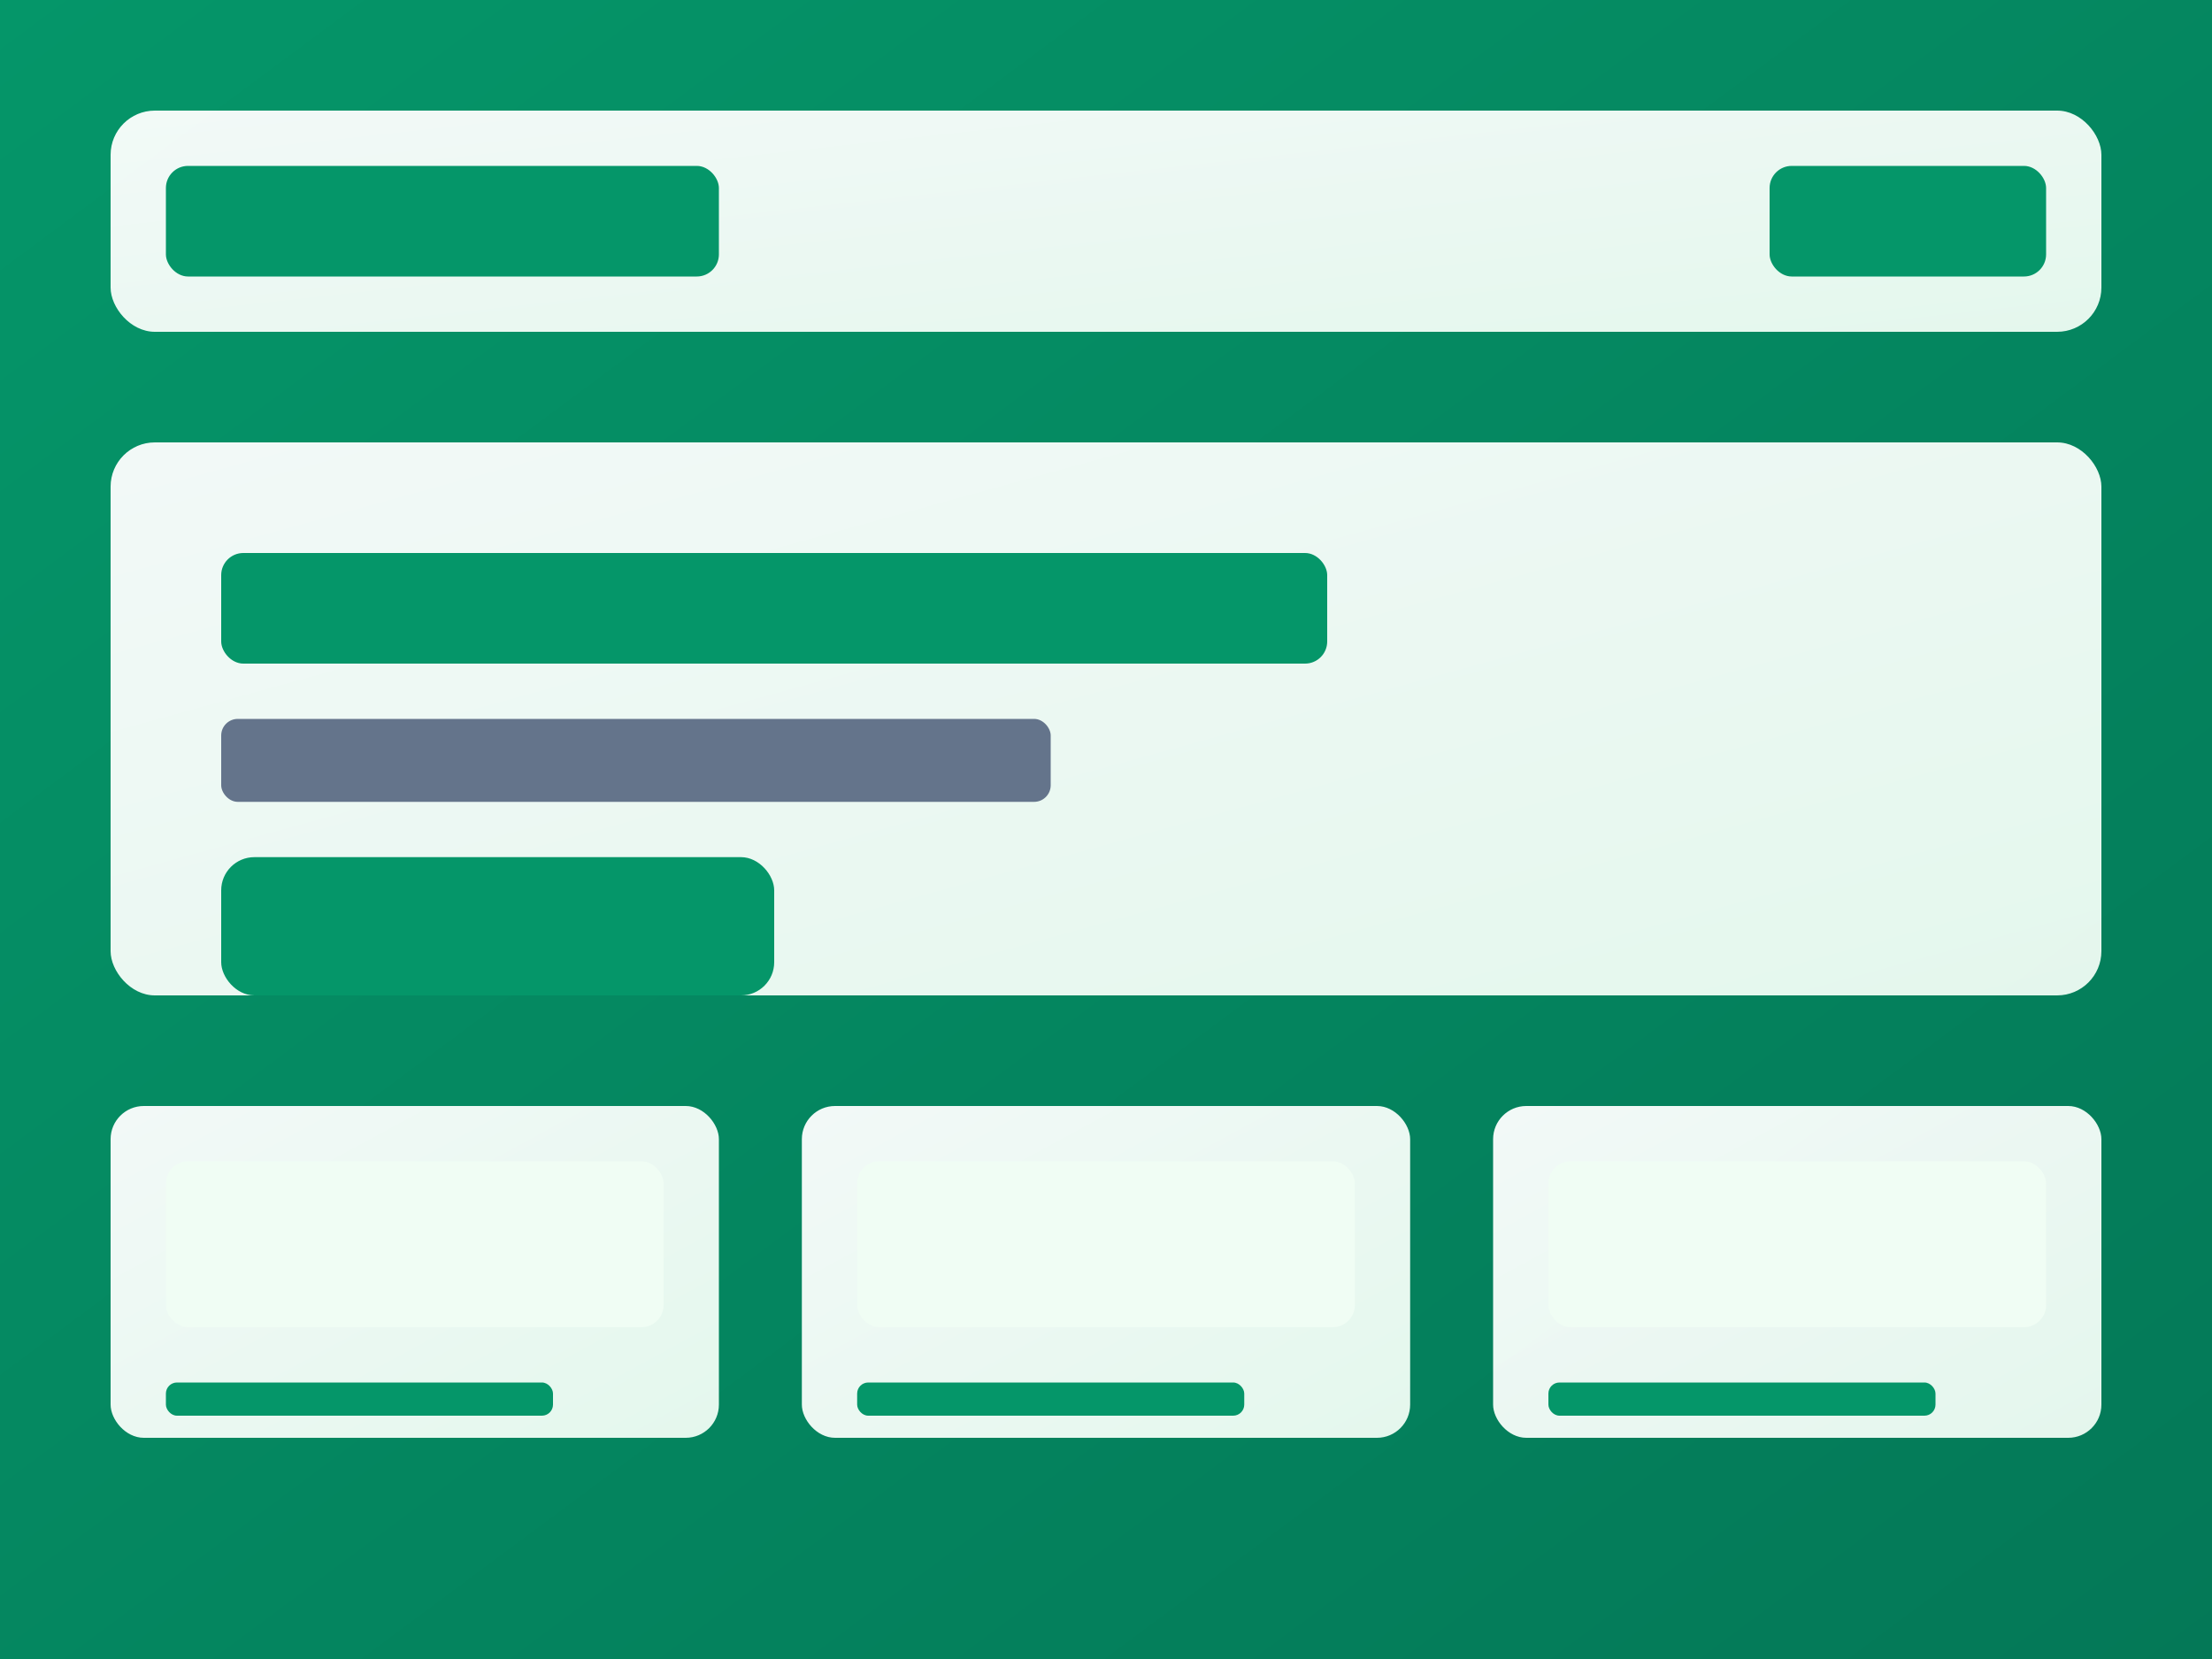 <svg width="400" height="300" viewBox="0 0 400 300" xmlns="http://www.w3.org/2000/svg">
  <rect x="0" y="0" width="400" height="300" fill="#333333" stroke="none"/>
  <defs>
    <linearGradient id="bg" x1="0%" y1="0%" x2="100%" y2="100%">
      <stop offset="0%" style="stop-color:#059669;stop-opacity:1" />
      <stop offset="100%" style="stop-color:#047857;stop-opacity:1" />
    </linearGradient>
    <linearGradient id="card" x1="0%" y1="0%" x2="100%" y2="100%">
      <stop offset="0%" style="stop-color:#ffffff;stop-opacity:0.95" />
      <stop offset="100%" style="stop-color:#f0fdf4;stop-opacity:0.95" />
    </linearGradient>
  </defs>
  
  <!-- Background -->
  <rect width="400" height="300" fill="url(#bg)"/>
  
  <!-- Header -->
  <rect x="20" y="20" width="360" height="40" rx="8" fill="url(#card)"/>
  <rect x="30" y="30" width="100" height="20" rx="4" fill="#059669"/>
  <rect x="320" y="30" width="50" height="20" rx="4" fill="#059669"/>
  
  <!-- Hero Section -->
  <rect x="20" y="80" width="360" height="100" rx="8" fill="url(#card)"/>
  <rect x="40" y="100" width="200" height="20" rx="4" fill="#059669"/>
  <rect x="40" y="130" width="150" height="15" rx="3" fill="#64748b"/>
  <rect x="40" y="155" width="100" height="25" rx="6" fill="#059669"/>
  
  <!-- Course Cards -->
  <rect x="20" y="200" width="110" height="60" rx="6" fill="url(#card)"/>
  <rect x="30" y="210" width="90" height="30" rx="4" fill="#f0fdf4"/>
  <rect x="30" y="250" width="70" height="6" rx="2" fill="#059669"/>
  
  <rect x="145" y="200" width="110" height="60" rx="6" fill="url(#card)"/>
  <rect x="155" y="210" width="90" height="30" rx="4" fill="#f0fdf4"/>
  <rect x="155" y="250" width="70" height="6" rx="2" fill="#059669"/>
  
  <rect x="270" y="200" width="110" height="60" rx="6" fill="url(#card)"/>
  <rect x="280" y="210" width="90" height="30" rx="4" fill="#f0fdf4"/>
  <rect x="280" y="250" width="70" height="6" rx="2" fill="#059669"/>
</svg>
